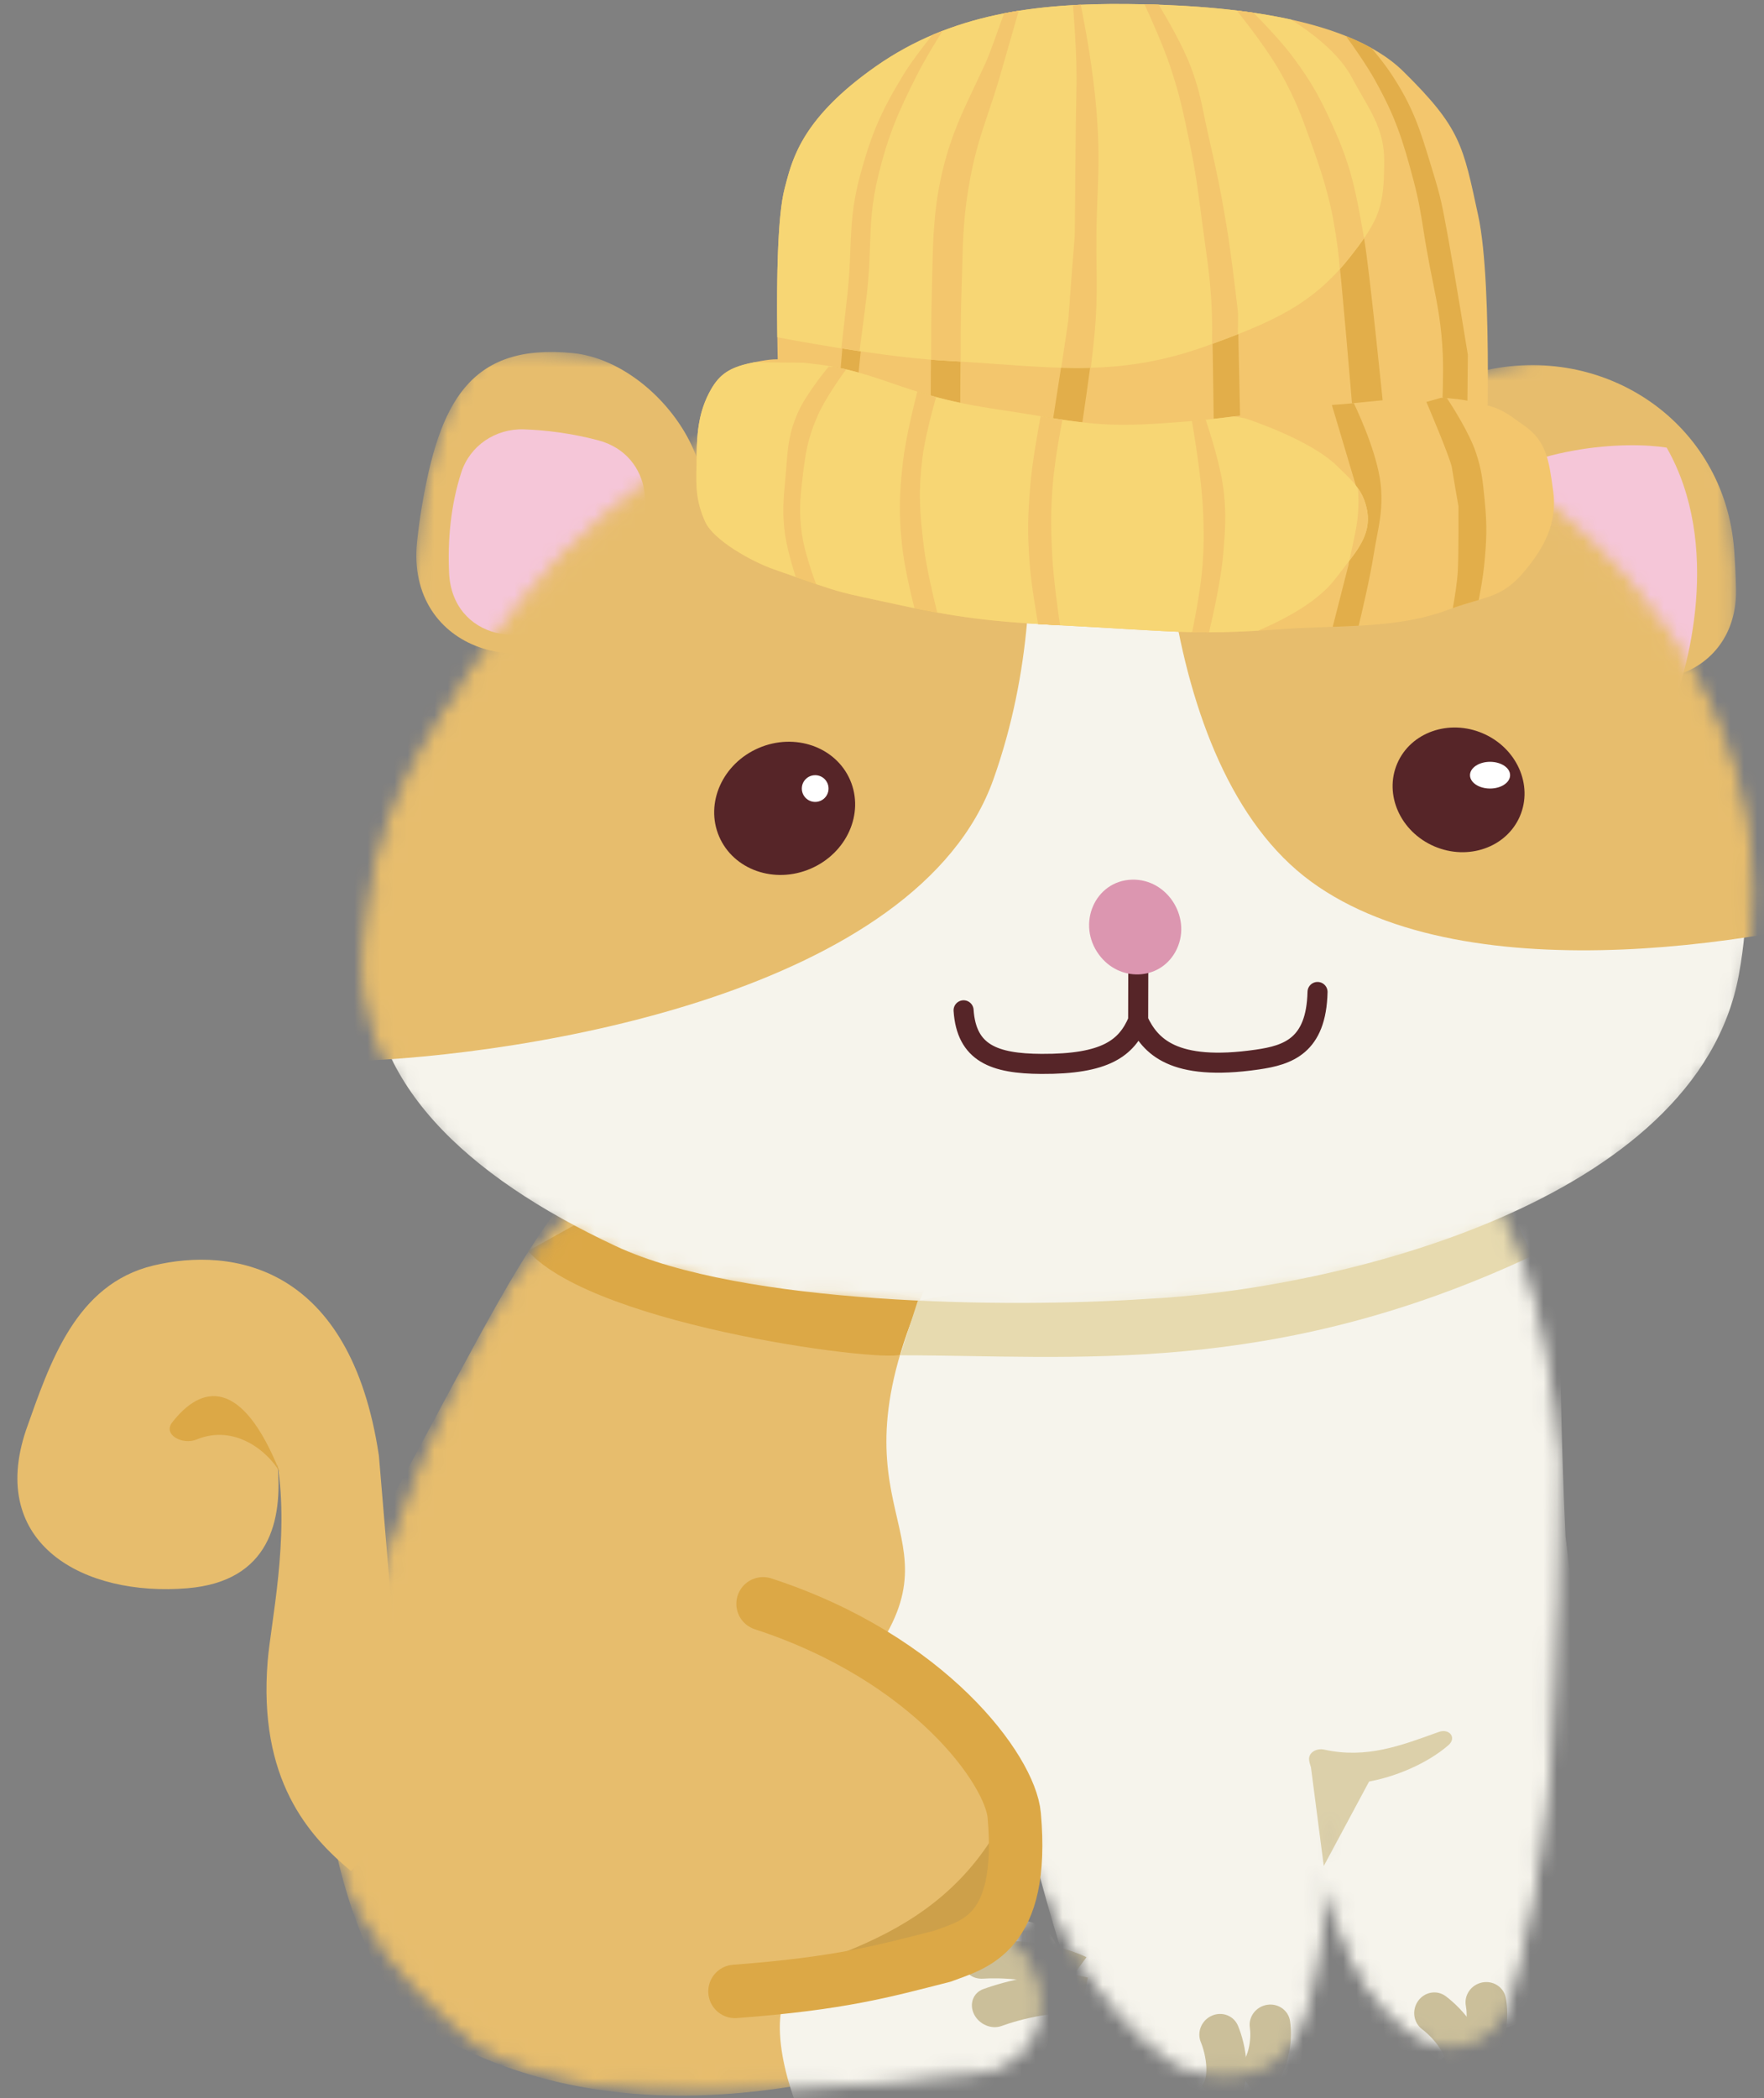 <svg width="132" height="157" viewBox="0 0 132 157" fill="none" xmlns="http://www.w3.org/2000/svg">
<rect x="0" y="0" width="132" height="157" fill="#808080" stroke="none"/>
<mask id="mask0_5374_2626" style="mask-type:alpha" maskUnits="userSpaceOnUse" x="24" y="87" width="93" height="70">
<path d="M26.176 126.379C30.846 110.994 37.439 94.942 43.826 90.615C64.824 88.05 108.612 85.326 111.678 90.615C114.744 95.903 115.989 105.238 116.229 109.244C116.229 113.451 116.085 123.932 115.51 132.201C114.935 140.47 113.115 147.666 112.277 150.23C111.319 152.073 108.349 154.653 104.133 150.23C100.175 146.077 99.215 138.987 99.212 135.383C99.121 139.458 98.549 147.459 96.827 151.552C95.007 155.879 90.32 155.038 88.204 154.076C81.402 149.653 77.705 139.893 76.707 135.567C77.282 141.913 76.588 144.191 74.232 145.073C78.065 146.154 79.263 154.013 72.795 154.688C50.567 157.006 41.85 156.2 36.021 152.674C30.353 147.987 22.001 140.128 26.176 126.379Z" fill="#D9D9D9"/>
<path d="M74.232 145.073C78.065 146.154 79.263 154.013 72.795 154.688C50.567 157.006 41.85 156.2 36.021 152.674C30.353 147.987 22.001 140.128 26.176 126.379C30.846 110.994 37.439 94.942 43.826 90.615C64.824 88.05 108.612 85.326 111.678 90.615C114.744 95.903 115.989 105.238 116.229 109.244C116.229 113.451 116.085 123.932 115.51 132.201C114.935 140.47 113.115 147.666 112.277 150.23C111.319 152.073 108.349 154.653 104.133 150.23C99.917 145.807 99.103 138.05 99.223 134.725C99.183 138.531 98.648 147.225 96.827 151.552C95.007 155.879 90.32 155.038 88.204 154.076C81.402 149.653 77.705 139.893 76.707 135.567M74.232 145.073C76.588 144.191 77.282 141.913 76.707 135.567M74.232 145.073C69.721 146.194 54.934 148.692 47.365 145.422M76.707 135.567C75.15 130.318 64.299 114.677 50.79 121.696" stroke="black"/>
</mask>
<g mask="url(#mask0_5374_2626)">
<path d="M27.497 115.453C34.413 102.869 37.863 95.641 41.545 90.707C62.597 88.146 108.673 85.424 111.746 90.707C114.82 95.99 116.069 105.316 116.309 109.318C116.309 113.521 116.165 123.991 115.589 132.252C115.012 140.513 113.187 147.701 112.347 150.262C111.386 152.104 108.408 154.681 104.182 150.262C100.214 146.114 99.252 139.031 99.248 135.431C99.157 139.501 98.584 147.494 96.858 151.583C95.032 155.906 90.334 155.065 88.213 154.105C81.392 149.686 77.686 139.936 76.686 135.614C77.262 141.954 72.683 145.3 70.322 146.18C71.955 149.926 70.522 153.075 69.161 153.755C48.797 160.095 37.303 155.105 31.459 151.583C25.776 146.9 20.581 128.036 27.497 115.453Z" fill="#E7BD6D"/>
<path d="M43.826 91.197L39.503 93.599C44.666 99.362 67.36 102.124 67.48 101.283C67.576 100.611 68.481 98.281 68.921 97.201L43.826 91.197Z" fill="#DCA846"/>
<path d="M65.559 123.497C72.043 114.011 60.956 112.92 70.202 94.309C70.202 94.309 112.947 77.859 115.108 87.945C117.269 98.031 116.429 99.472 117.149 114.961L121.592 152.303C102.367 142.831 89.653 193.488 75.965 132.852C71.763 126.368 68.561 125.538 65.559 123.497Z" fill="#F6F4EC"/>
<path d="M61.604 147.528C56.884 147.709 58.326 154.316 59.637 157.597L75.947 156.918C79.842 152.845 81.924 142.135 74.613 143.854C67.303 145.574 64.187 148.018 61.604 147.528Z" fill="#F6F4EC"/>
<path d="M99.093 130.908C102.262 131.609 104.855 130.598 107.658 129.588C108.46 129.299 109.025 130.018 108.383 130.578C105.263 133.298 98.428 134.848 97.963 131.714C97.876 131.13 98.516 130.78 99.093 130.908Z" fill="#DCD0AA"/>
<path d="M99.058 139.615L98.043 131.803L102.846 132.556L99.058 139.615Z" fill="#DCD0AA"/>
<path d="M73.856 145.239C72.982 145.303 72.215 145.983 72.142 146.758C72.069 147.533 72.718 148.108 73.591 148.044L73.856 145.239ZM73.591 148.044C74.742 147.959 77.549 148.048 79.447 148.966L81.302 146.441C78.743 145.204 75.282 145.134 73.856 145.239L73.591 148.044Z" fill="#CBBF9A"/>
<path d="M96.534 151.214C96.41 150.408 95.637 149.867 94.807 150.004C93.977 150.142 93.404 150.907 93.527 151.713L96.534 151.214ZM93.527 151.713C93.577 152.037 93.59 152.665 93.427 153.316C93.265 153.961 92.965 154.499 92.503 154.849L94.339 157.169C95.53 156.265 96.111 155.026 96.379 153.96C96.645 152.9 96.636 151.882 96.534 151.214L93.527 151.713Z" fill="#CBBF9A"/>
<path d="M112.676 149.471C112.52 148.671 111.725 148.162 110.901 148.333C110.077 148.504 109.536 149.292 109.692 150.092L112.676 149.471ZM109.692 150.092C109.755 150.414 109.794 151.04 109.657 151.698C109.521 152.349 109.243 152.898 108.796 153.267L110.724 155.511C111.877 154.559 112.408 153.298 112.632 152.222C112.855 151.152 112.805 150.135 112.676 149.471L109.692 150.092Z" fill="#CBBF9A"/>
<path d="M73.571 148.83C72.814 149.108 72.51 149.95 72.89 150.711C73.27 151.471 74.192 151.863 74.948 151.585L73.571 148.83ZM74.948 151.585C75.588 151.349 76.7 151.018 77.881 150.818C79.115 150.609 80.187 150.586 80.857 150.775L81.403 147.969C79.993 147.57 78.341 147.703 77.015 147.928C75.637 148.161 74.354 148.542 73.571 148.83L74.948 151.585Z" fill="#CBBF9A"/>
<path d="M92.639 151.571C92.326 150.816 91.449 150.478 90.681 150.817C89.913 151.155 89.545 152.041 89.858 152.796L92.639 151.571ZM89.858 152.796C90.033 153.217 90.241 153.948 90.271 154.671C90.302 155.428 90.13 155.861 89.924 156.068L92.023 158.139C93.125 157.029 93.317 155.547 93.272 154.447C93.226 153.311 92.918 152.241 92.639 151.571L89.858 152.796Z" fill="#CBBF9A"/>
<path d="M108.186 149.359C107.532 148.87 106.605 149.027 106.118 149.711C105.63 150.394 105.766 151.344 106.42 151.833L108.186 149.359ZM106.42 151.833C106.785 152.106 107.337 152.628 107.732 153.234C108.145 153.87 108.218 154.33 108.147 154.613L111.009 155.322C111.39 153.805 110.799 152.433 110.199 151.51C109.579 150.557 108.768 149.794 108.186 149.359L106.42 151.833Z" fill="#CBBF9A"/>
<path d="M67.36 101.404L68.681 97.321L112.507 89.276L114.668 93.959C95.216 103.085 80.328 101.404 67.36 101.404Z" fill="#E7DAAF"/>
</g>
<path d="M63.381 145.989C67.344 144.389 71.329 142.084 74.179 137.639C74.698 136.829 75.972 137.024 75.996 137.986C76.174 145.001 70.294 146.905 63.835 147.862C62.655 148.036 62.276 146.436 63.381 145.989Z" fill="#CDA04A"/>
<path d="M57.101 120C69.591 124.074 75.597 132.463 75.894 135.818C76.69 144.806 72.82 145.485 70.525 146.364C66.128 147.482 62.937 148.401 55 149" stroke="#DCA846" stroke-width="4" stroke-linecap="round"/>
<mask id="mask1_5374_2626" style="mask-type:alpha" maskUnits="userSpaceOnUse" x="105" y="26" width="25" height="27">
<path d="M122.71 26.004C118.96 26.068 114.524 26.87 110.406 27.885C105.434 29.111 104.083 35.205 107.733 38.798L119.827 50.701C123.539 54.355 129.62 52.719 129.863 47.516C130.183 40.639 129.036 34.268 127.776 29.894C127.113 27.595 125.102 25.963 122.71 26.004Z" fill="#EEA226"/>
</mask>
<g mask="url(#mask1_5374_2626)">
<path d="M129.906 44.073C129.885 43.077 129.837 42.098 129.766 41.141C129.058 31.65 120.083 25.546 110.831 27.781C105.387 29.097 104.475 35.591 108.467 39.52L117.372 48.285C122.211 53.048 130.046 50.861 129.906 44.073Z" fill="#E7BD6D"/>
<path d="M124.717 33.492C128.843 40.715 126.436 50.151 124.717 53.966L108.504 37.561C114.498 33.187 121.81 33.026 124.717 33.492Z" fill="#F5C6D8"/>
</g>
<mask id="mask2_5374_2626" style="mask-type:alpha" maskUnits="userSpaceOnUse" x="30" y="26" width="26" height="27">
<path d="M34.416 28.896C31.537 34.677 30.805 41.273 31.011 46.949C31.198 52.106 37.103 53.891 40.904 50.402L53.38 38.953C57.212 35.436 55.987 29.118 50.939 27.867C45.092 26.418 40.831 26.121 38.176 26.278C36.531 26.375 35.151 27.421 34.416 28.896Z" fill="#EEA226"/>
</mask>
<g mask="url(#mask2_5374_2626)">
<path d="M31.561 37.934C31.412 38.821 31.294 39.707 31.205 40.586C30.388 48.653 39.623 51.578 45.597 46.095L50.878 41.249C55.86 36.677 49.57 27.079 42.84 26.416C35.087 25.652 32.857 30.251 31.561 37.934Z" fill="#E7BD6D"/>
<path d="M34.515 35.355C33.717 37.83 33.495 40.423 33.607 42.874C33.832 47.783 39.574 49.007 43.028 45.511L46.357 42.143C49.365 39.099 48.886 34.03 44.747 32.94C42.73 32.409 40.814 32.18 39.199 32.126C37.082 32.056 35.165 33.339 34.515 35.355Z" fill="#F5C6D8"/>
</g>
<mask id="mask3_5374_2626" style="mask-type:alpha" maskUnits="userSpaceOnUse" x="27" y="25" width="105" height="73">
<path d="M68.64 27.43C47.892 32.617 39.471 44.596 35.621 50.484C31.538 56.728 28.296 61.41 27.696 71.136C27.097 80.844 34.88 87.99 46.067 93.229C55.553 97.672 75.484 97.872 85.69 97.192C99.939 96.511 126.995 89.987 130.117 72.937C133.326 55.407 121.952 43.208 116.429 38.717C109.144 32.793 89.388 22.243 68.64 27.43Z" fill="#D9D9D9" stroke="black"/>
</mask>
<g mask="url(#mask3_5374_2626)">
<path d="M68.64 27.43C47.892 32.617 39.471 44.596 35.621 50.484C31.538 56.728 28.296 61.41 27.696 71.136C27.097 80.844 34.88 87.99 46.067 93.229C55.553 97.672 75.484 97.872 85.69 97.192C99.939 96.511 126.995 89.987 130.117 72.937C133.326 55.407 121.952 43.208 116.429 38.717C109.144 32.793 89.388 22.243 68.64 27.43Z" fill="#F6F4EC"/>
<path d="M74.35 58.276C68.71 74.21 39.677 79.011 25.865 79.421C13.779 44.388 51.714 25.732 74.35 20.957C75.262 26.641 79.99 42.342 74.35 58.276Z" fill="#E7BD6D"/>
<path d="M98.1 65.956C86.285 57.31 85.771 32.684 87.772 22.758C118.606 14.977 138.284 50.066 143.487 67.276C133.281 70.438 109.915 74.601 98.1 65.956Z" fill="#E7BD6D"/>
</g>
<ellipse cx="58.716" cy="60.481" rx="5.337" ry="4.915" transform="rotate(-23.285 58.716 60.481)" fill="#562528"/>
<ellipse cx="4.994" cy="4.599" rx="4.994" ry="4.599" transform="matrix(-0.919 -0.395 -0.395 0.919 115.551 56.844)" fill="#562528"/>
<path d="M85.179 72.078L85.168 76.36M85.168 76.36C84.3 78.428 82.723 79.628 77.932 79.602C74.388 79.583 72.32 78.801 72.105 75.592M85.168 76.36C86.057 78.24 87.753 80.196 94.089 79.277C96.374 78.945 98.498 78.262 98.591 74.22" stroke="#562528" stroke-width="1.5" stroke-linecap="round"/>
<path d="M82.239 71.434C83.755 73.483 86.741 73.378 87.944 71.234C89.294 68.829 87.433 65.729 84.691 65.818C81.941 65.906 80.534 69.129 82.239 71.434Z" fill="#DC96B0"/>
<path d="M20.032 124.258C19.303 133.149 23.099 137.371 26.269 139.994C29.001 136.864 34.326 130.867 32.005 130.053C29.684 129.239 29.562 123.321 29.278 119.939L28.353 108.917C26.212 94.591 17.321 93.29 11.482 94.687C5.643 96.085 3.726 101.998 1.954 106.982C-0.947 115.55 6.311 119.482 14.034 118.833C20.212 118.315 21.159 113.725 20.764 109.554C21.661 115.129 20.26 121.471 20.032 124.258Z" fill="#E7BD6D"/>
<path d="M14.725 107.7C17.563 106.531 20.062 108.602 20.95 110.168C18.079 102.953 15.043 103.645 12.884 106.427C12.172 107.344 13.652 108.142 14.725 107.7Z" fill="#DCA846"/>
<circle cx="61" cy="59" r="1" fill="white"/>
<ellipse cx="111.5" cy="58" rx="1.5" ry="1" fill="white"/>
<path d="M58.718 14.091C57.569 18.425 58.515 35.458 58.515 35.458L111.199 35.958C111.199 35.958 111.763 21.432 110.619 16.151C109.476 10.869 109.317 9.585 105.009 5.342C100.702 1.098 91.075 0.366 84.34 0.302C77.606 0.238 71.204 0.997 65.54 4.967C59.875 8.938 59.259 12.052 58.718 14.091Z" fill="#F3C66D"/>
<path fill-rule="evenodd" clip-rule="evenodd" d="M69.632 31.931C69.632 31.931 69.663 24.228 69.726 22.031C69.74 21.522 69.751 21.029 69.761 20.547L69.761 20.547C69.821 17.793 69.873 15.418 70.583 12.566C71.191 10.123 71.959 8.505 72.921 6.479C73.175 5.943 73.444 5.377 73.726 4.76C74.015 4.129 74.306 3.308 74.596 2.491L74.596 2.491L74.596 2.491C74.779 1.976 74.961 1.462 75.142 0.999C75.504 0.928 75.868 0.864 76.233 0.806C75.825 2.232 75.259 4.202 74.826 5.697C74.52 6.752 74.223 7.634 73.942 8.469L73.942 8.469L73.942 8.47L73.942 8.47C73.44 9.964 72.988 11.308 72.623 13.226C72.104 15.949 72.059 17.75 71.999 20.123C71.983 20.721 71.967 21.357 71.942 22.052C71.864 24.248 71.849 31.952 71.849 31.952L69.632 31.931ZM80.291 0.385C80.388 1.629 80.516 3.456 80.546 4.825C80.571 5.961 80.553 6.774 80.532 7.683L80.532 7.683L80.532 7.683L80.532 7.683L80.532 7.683L80.532 7.683C80.521 8.176 80.509 8.696 80.503 9.312L80.424 17.645C80.264 19.543 79.938 23.98 79.938 23.98C79.938 23.98 78.726 31.922 78.486 33.297L80.699 33.603C80.699 33.603 81.854 25.978 81.984 23.999C82.089 22.396 82.073 21.248 82.056 19.963L82.056 19.963L82.056 19.963L82.056 19.963L82.056 19.963L82.056 19.963C82.046 19.267 82.036 18.53 82.044 17.66C82.055 16.517 82.094 15.55 82.13 14.634L82.13 14.634L82.13 14.634L82.13 14.634L82.13 14.634L82.13 14.634C82.198 12.945 82.259 11.435 82.123 9.327C82.01 7.569 81.894 6.585 81.654 4.835C81.464 3.448 81.119 1.6 80.876 0.355C80.681 0.364 80.486 0.374 80.291 0.385ZM85.644 0.323C86.215 1.563 87.05 3.451 87.536 4.891C88.265 7.05 88.529 8.324 88.975 10.478L88.975 10.478L89.016 10.675C89.45 12.77 89.621 14.068 89.872 15.985L89.873 15.986L89.873 15.993C89.907 16.253 89.943 16.524 89.981 16.81C90.049 17.32 90.114 17.787 90.174 18.226C90.422 20.011 90.609 21.356 90.685 23.441C90.749 25.165 90.847 33.415 90.847 33.415L92.813 32.792C92.82 32.055 92.775 30.091 92.73 28.126L92.73 28.126L92.73 28.126L92.73 28.126L92.73 28.126C92.684 26.161 92.639 24.197 92.646 23.459C92.646 23.459 92.201 19.408 91.771 16.827C91.348 14.28 91.053 12.857 90.469 10.332C90.332 9.741 90.224 9.219 90.124 8.728C89.861 7.454 89.644 6.396 89.071 4.906C88.509 3.445 87.449 1.584 86.707 0.353C86.348 0.341 85.993 0.331 85.644 0.323ZM92.551 0.787C93.404 1.863 94.933 3.858 95.801 5.397C96.94 7.414 97.375 8.625 98.138 10.761C99.21 13.765 99.699 15.501 100.109 18.615C100.372 20.61 101.191 30.45 101.191 30.45L103.494 30.258C103.494 30.258 102.467 20.064 102.077 17.851L102.036 17.614C101.479 14.446 101.147 12.555 99.769 9.495C98.814 7.373 98.181 6.193 96.75 4.266C95.944 3.182 94.669 1.836 93.802 0.955C93.387 0.894 92.969 0.838 92.551 0.787ZM100.716 2.695C101.387 3.622 102.294 4.928 102.872 5.963C104.446 8.78 104.981 10.507 105.784 13.541C106.16 14.957 106.316 15.945 106.503 17.126C106.578 17.599 106.658 18.103 106.759 18.678C106.912 19.551 107.064 20.313 107.208 21.028L107.208 21.028C107.568 22.82 107.868 24.319 107.963 26.525C108.026 27.999 107.927 30.3 107.927 30.3L109.801 30.531L109.839 26.543C109.839 26.543 108.872 20.574 108.386 17.91L108.38 17.877L108.38 17.877C107.899 15.243 107.824 14.831 107.24 12.913C107.182 12.725 107.127 12.542 107.073 12.363L107.071 12.359C106.265 9.699 105.75 8 104.07 5.475C103.68 4.889 103.149 4.218 102.628 3.597C102.031 3.264 101.391 2.965 100.716 2.695ZM70.534 2.307C69.862 3.376 69.12 4.613 68.603 5.638C67.169 8.48 66.458 10.137 65.718 13.161C65.21 15.234 65.157 16.787 65.099 18.469C65.062 19.535 65.023 20.651 64.867 21.985C64.638 23.932 64.211 28.247 64.211 28.247L62.847 28.234C62.847 28.234 63.204 23.917 63.417 21.971C63.553 20.738 63.594 19.689 63.634 18.695C63.704 16.914 63.767 15.312 64.354 13.148C65.179 10.104 65.883 8.406 67.579 5.628C68.155 4.686 68.976 3.598 69.765 2.62C70.02 2.511 70.277 2.407 70.534 2.307Z" fill="#E2AE4A"/>
<path fill-rule="evenodd" clip-rule="evenodd" d="M58.166 25.235C61.573 25.875 66.928 26.783 70.949 27C72.249 27.071 73.47 27.158 74.634 27.241C80.269 27.642 84.6 27.951 90.373 25.853C95.135 24.122 98.183 22.842 101.033 19.215C103.242 16.405 103.566 15.461 103.581 12.094C103.591 10.05 102.858 8.781 101.927 7.169C101.682 6.744 101.423 6.296 101.16 5.803C100.301 4.191 98.603 2.731 96.6 1.462C92.54 0.57 88.01 0.337 84.34 0.302C77.605 0.238 71.204 0.997 65.539 4.967C60.105 8.776 59.317 11.796 58.784 13.837C58.762 13.923 58.739 14.008 58.717 14.091C58.189 16.084 58.104 20.762 58.166 25.235Z" fill="#F7D674"/>
<path fill-rule="evenodd" clip-rule="evenodd" d="M81.625 27.518C80.892 27.538 80.157 27.535 79.411 27.515C79.653 25.966 79.938 23.981 79.938 23.981C79.938 23.981 80.264 19.544 80.424 17.646L80.503 9.313C80.509 8.697 80.521 8.177 80.532 7.684L80.532 7.684L80.532 7.684L80.532 7.684L80.532 7.684C80.553 6.775 80.571 5.962 80.546 4.826C80.516 3.456 80.388 1.628 80.291 0.384C80.486 0.373 80.68 0.363 80.876 0.355C81.119 1.599 81.464 3.448 81.654 4.836C81.894 6.586 82.01 7.57 82.123 9.328C82.259 11.436 82.198 12.946 82.13 14.635L82.13 14.635L82.13 14.635L82.13 14.635L82.13 14.635C82.094 15.55 82.055 16.518 82.044 17.661C82.036 18.531 82.046 19.267 82.055 19.964L82.055 19.964L82.055 19.964L82.055 19.964L82.055 19.964C82.073 21.249 82.089 22.397 81.984 24C81.914 25.073 81.755 26.466 81.625 27.518ZM92.631 25.007C92.019 25.247 91.376 25.487 90.698 25.735C90.709 24.971 90.71 24.13 90.685 23.442C90.609 21.357 90.422 20.012 90.174 18.227L90.174 18.227L90.174 18.227L90.174 18.227C90.113 17.788 90.049 17.321 89.981 16.811C89.942 16.522 89.907 16.248 89.872 15.986L89.872 15.985C89.621 14.069 89.45 12.77 89.016 10.676L88.975 10.479L88.975 10.479L88.975 10.479C88.529 8.324 88.265 7.051 87.536 4.892C87.05 3.452 86.214 1.562 85.643 0.322C85.992 0.33 86.347 0.34 86.706 0.352C87.448 1.583 88.509 3.446 89.071 4.907C89.644 6.397 89.861 7.455 90.123 8.729C90.224 9.219 90.332 9.742 90.469 10.333C91.053 12.858 91.347 14.281 91.771 16.828C92.2 19.409 92.646 23.46 92.646 23.46L92.631 25.007ZM102.073 17.825C101.784 18.243 101.441 18.698 101.033 19.216C100.777 19.542 100.518 19.85 100.257 20.14C100.219 19.607 100.17 19.08 100.109 18.616C99.699 15.502 99.21 13.766 98.138 10.762C97.375 8.626 96.939 7.415 95.801 5.398C94.932 3.858 93.402 1.862 92.549 0.786C92.967 0.837 93.385 0.893 93.8 0.954C94.667 1.835 95.943 3.182 96.75 4.267C98.181 6.194 98.814 7.374 99.769 9.496C101.147 12.556 101.479 14.447 102.036 17.615L102.073 17.825ZM76.234 0.805C75.825 2.231 75.259 4.203 74.825 5.698C74.52 6.753 74.223 7.635 73.942 8.47L73.942 8.47C73.44 9.964 72.988 11.309 72.623 13.227C72.104 15.95 72.058 17.75 71.998 20.124C71.983 20.722 71.967 21.358 71.942 22.053C71.884 23.673 71.883 25.964 71.886 27.055C71.578 27.036 71.266 27.018 70.95 27.001C70.537 26.979 70.11 26.949 69.672 26.913C69.673 25.781 69.681 23.594 69.726 22.032C69.74 21.523 69.751 21.03 69.761 20.548L69.761 20.548C69.821 17.793 69.873 15.418 70.583 12.567C71.191 10.123 71.959 8.506 72.92 6.48L72.921 6.48L72.921 6.48L72.921 6.48L72.921 6.479L72.921 6.479C73.175 5.943 73.444 5.378 73.726 4.761C74.015 4.13 74.306 3.309 74.596 2.492L74.596 2.492L74.596 2.492C74.779 1.976 74.962 1.462 75.142 0.998C75.504 0.927 75.868 0.863 76.234 0.805ZM69.767 2.618C70.022 2.509 70.278 2.405 70.536 2.306C69.863 3.375 69.12 4.613 68.602 5.639C67.168 8.481 66.457 10.138 65.718 13.162C65.21 15.235 65.156 16.788 65.099 18.47C65.062 19.535 65.023 20.652 64.867 21.986C64.706 23.356 64.452 25.265 64.316 26.275C63.86 26.207 63.406 26.138 62.959 26.067C63.077 25.02 63.276 23.258 63.417 21.972C63.553 20.739 63.594 19.689 63.633 18.696C63.703 16.915 63.767 15.313 64.354 13.149C65.179 10.105 65.883 8.407 67.579 5.629C68.155 4.686 68.978 3.597 69.767 2.618Z" fill="#F3C66D"/>
<path d="M53.203 29.14C53.862 27.982 54.636 27.501 56.121 27.174C58.598 26.627 58.496 26.978 60.792 27.218C64.572 27.613 66.452 28.75 70.083 29.719C72.754 30.432 74.736 30.614 77.483 31.08C82.322 31.902 83.821 31.932 88.732 31.543C92.909 31.211 95.559 30.57 99.742 30.294C103.311 30.058 106.947 29.299 110.401 30.101C112.386 30.563 112.544 30.767 114.112 31.886C115.714 33.03 115.91 34.454 116.204 36.598L116.221 36.718C116.542 39.053 115.632 40.91 114.008 42.823C112.314 44.82 111.051 44.616 108.378 45.619C104.471 47.084 100.273 46.761 96.002 47.069C89.879 47.51 88.242 47.281 82.107 46.937C75.848 46.586 73.191 46.555 67.118 45.228C62.324 44.18 63.458 44.552 57.85 42.576C56.232 42.005 53.383 40.411 52.769 39.037C51.949 37.203 52.115 36.029 52.133 34.074C52.15 32.307 52.297 30.734 53.203 29.14Z" fill="#F3C66D"/>
<path fill-rule="evenodd" clip-rule="evenodd" d="M61.091 43.712C60.667 43.567 60.171 43.394 59.566 43.181L58.73 39.877L58.768 35.818L59.754 30.77L62.002 27.443L62.393 27.447C62.719 27.506 63.032 27.572 63.336 27.642L61.2 31.068L60.047 35.83L60.008 39.961L61.091 43.712ZM70.162 45.839C69.621 45.742 69.055 45.633 68.457 45.512L67.502 40.815L67.561 34.619L68.659 29.308C69.103 29.446 69.572 29.583 70.073 29.718L69.013 34.347L69.122 40.831L70.162 45.839ZM79.339 46.787C78.766 46.755 78.222 46.724 77.699 46.692L77.039 42.045L77.093 36.347L77.88 31.148C78.467 31.246 79.003 31.331 79.504 31.405L78.801 36.007L78.747 41.705L79.339 46.787ZM90.426 47.313C89.996 47.314 89.578 47.31 89.161 47.301L89.997 42.168L90.032 38.393L89.183 31.507C89.529 31.477 89.865 31.445 90.192 31.411L91.582 36.841L91.538 41.399L90.426 47.313ZM101.669 46.819C101.025 46.855 100.378 46.879 99.727 46.901L100.908 42.272L101.641 36.936L99.663 30.3C99.689 30.299 99.716 30.297 99.743 30.295C100.263 30.261 100.785 30.215 101.307 30.165C101.894 31.404 103.211 34.402 103.349 36.596C103.439 38.022 103.256 38.982 103.032 40.159C102.954 40.572 102.87 41.011 102.791 41.506C102.512 43.264 101.926 45.754 101.669 46.819ZM110.652 44.893C110.541 44.926 110.428 44.959 110.312 44.993C109.837 45.132 109.312 45.286 108.715 45.498C108.859 44.697 109.047 43.531 109.089 42.705C109.159 41.329 109.135 37.862 109.135 37.862C109.135 37.862 108.757 35.722 108.65 35.008C108.543 34.295 106.736 30.075 106.736 30.075L107.832 29.763C107.98 29.77 108.127 29.779 108.275 29.789C108.625 30.318 109.954 32.379 110.451 33.886C110.872 35.16 110.95 35.947 111.074 37.198L111.099 37.453C111.291 39.367 111.246 40.456 111.053 42.368C110.976 43.133 110.807 44.097 110.652 44.893Z" fill="#E2AE4A"/>
<path fill-rule="evenodd" clip-rule="evenodd" d="M56.12 27.173C54.636 27.5 53.862 27.982 53.203 29.14C52.296 30.733 52.15 32.306 52.133 34.073C52.131 34.349 52.125 34.61 52.12 34.858C52.087 36.373 52.064 37.461 52.768 39.036C53.383 40.411 56.232 42.005 57.85 42.575C60.872 43.64 61.936 44.023 63.025 44.314C63.957 44.563 64.907 44.744 67.118 45.227C72.574 46.419 75.273 46.565 80.304 46.837C80.872 46.868 81.471 46.901 82.107 46.936C82.963 46.984 83.732 47.03 84.437 47.072C88.233 47.298 90.2 47.416 94.141 47.19C96.449 46.204 98.74 44.893 99.96 43.259C100.17 42.979 100.38 42.711 100.584 42.451C101.754 40.957 102.718 39.727 102.228 37.867C101.912 36.667 101.267 36.043 100.371 35.176C100.264 35.073 100.154 34.966 100.04 34.855C97.993 32.847 93.168 31.299 93.168 31.299L92.354 31.153C91.236 31.3 90.061 31.437 88.732 31.542C83.821 31.932 82.322 31.901 77.483 31.079C76.706 30.947 75.99 30.838 75.302 30.733C73.559 30.468 71.998 30.23 70.083 29.718C68.793 29.374 67.724 29.009 66.712 28.663C64.876 28.035 63.229 27.472 60.791 27.217C60.553 27.192 60.341 27.166 60.149 27.14L56.438 27.105C56.337 27.126 56.231 27.148 56.12 27.173Z" fill="#F7D674"/>
<path fill-rule="evenodd" clip-rule="evenodd" d="M62.402 27.447L62.001 27.443C62.001 27.443 60.388 29.375 59.753 30.77C59.042 32.331 58.958 33.419 58.843 34.9C58.821 35.189 58.797 35.492 58.767 35.818L58.752 35.991C58.617 37.466 58.535 38.359 58.729 39.877C58.87 40.986 59.344 42.546 59.543 43.172C60.146 43.384 60.641 43.557 61.065 43.702C60.82 43.038 60.184 41.24 60.007 39.961C59.786 38.358 59.861 37.435 60.046 35.83C60.264 33.941 60.417 32.848 61.2 31.068C61.742 29.837 62.922 28.179 63.318 27.637C63.023 27.568 62.719 27.505 62.402 27.447ZM68.643 29.302C68.416 30.179 67.763 32.798 67.56 34.619C67.292 37.028 67.249 38.404 67.501 40.815C67.663 42.359 68.179 44.522 68.426 45.504C69.026 45.626 69.593 45.735 70.136 45.833C69.882 44.825 69.318 42.488 69.121 40.831C68.822 38.31 68.712 36.866 69.012 34.348C69.197 32.795 69.793 30.607 70.049 29.71C69.551 29.576 69.085 29.439 68.643 29.302ZM77.872 31.145C77.73 31.893 77.24 34.54 77.093 36.348C76.911 38.567 76.882 39.824 77.038 42.045C77.147 43.586 77.519 45.78 77.681 46.69C78.206 46.722 78.751 46.753 79.326 46.785C79.193 45.889 78.841 43.417 78.747 41.706C78.625 39.482 78.608 38.227 78.801 36.008C78.94 34.399 79.377 32.036 79.497 31.403C78.996 31.329 78.459 31.243 77.872 31.145ZM89.191 31.504C89.334 32.328 89.943 35.952 90.032 38.394C90.086 39.867 90.095 40.697 89.996 42.168C89.886 43.801 89.467 46.033 89.209 47.3C89.625 47.309 90.042 47.313 90.471 47.312C90.782 46.009 91.382 43.327 91.538 41.4L91.543 41.338C91.683 39.6 91.765 38.595 91.581 36.841C91.386 34.98 90.538 32.345 90.222 31.406C89.887 31.441 89.544 31.474 89.191 31.504ZM101.609 36.523C101.624 36.663 101.634 36.802 101.641 36.937C101.716 38.529 101.484 39.586 101.194 40.909L101.194 40.909L101.193 40.909L101.193 40.909L101.193 40.909C101.121 41.237 101.046 41.582 100.971 41.954C101.953 40.672 102.663 39.518 102.229 37.868C102.086 37.328 101.878 36.904 101.609 36.523Z" fill="#F3C66D"/>
</svg>
